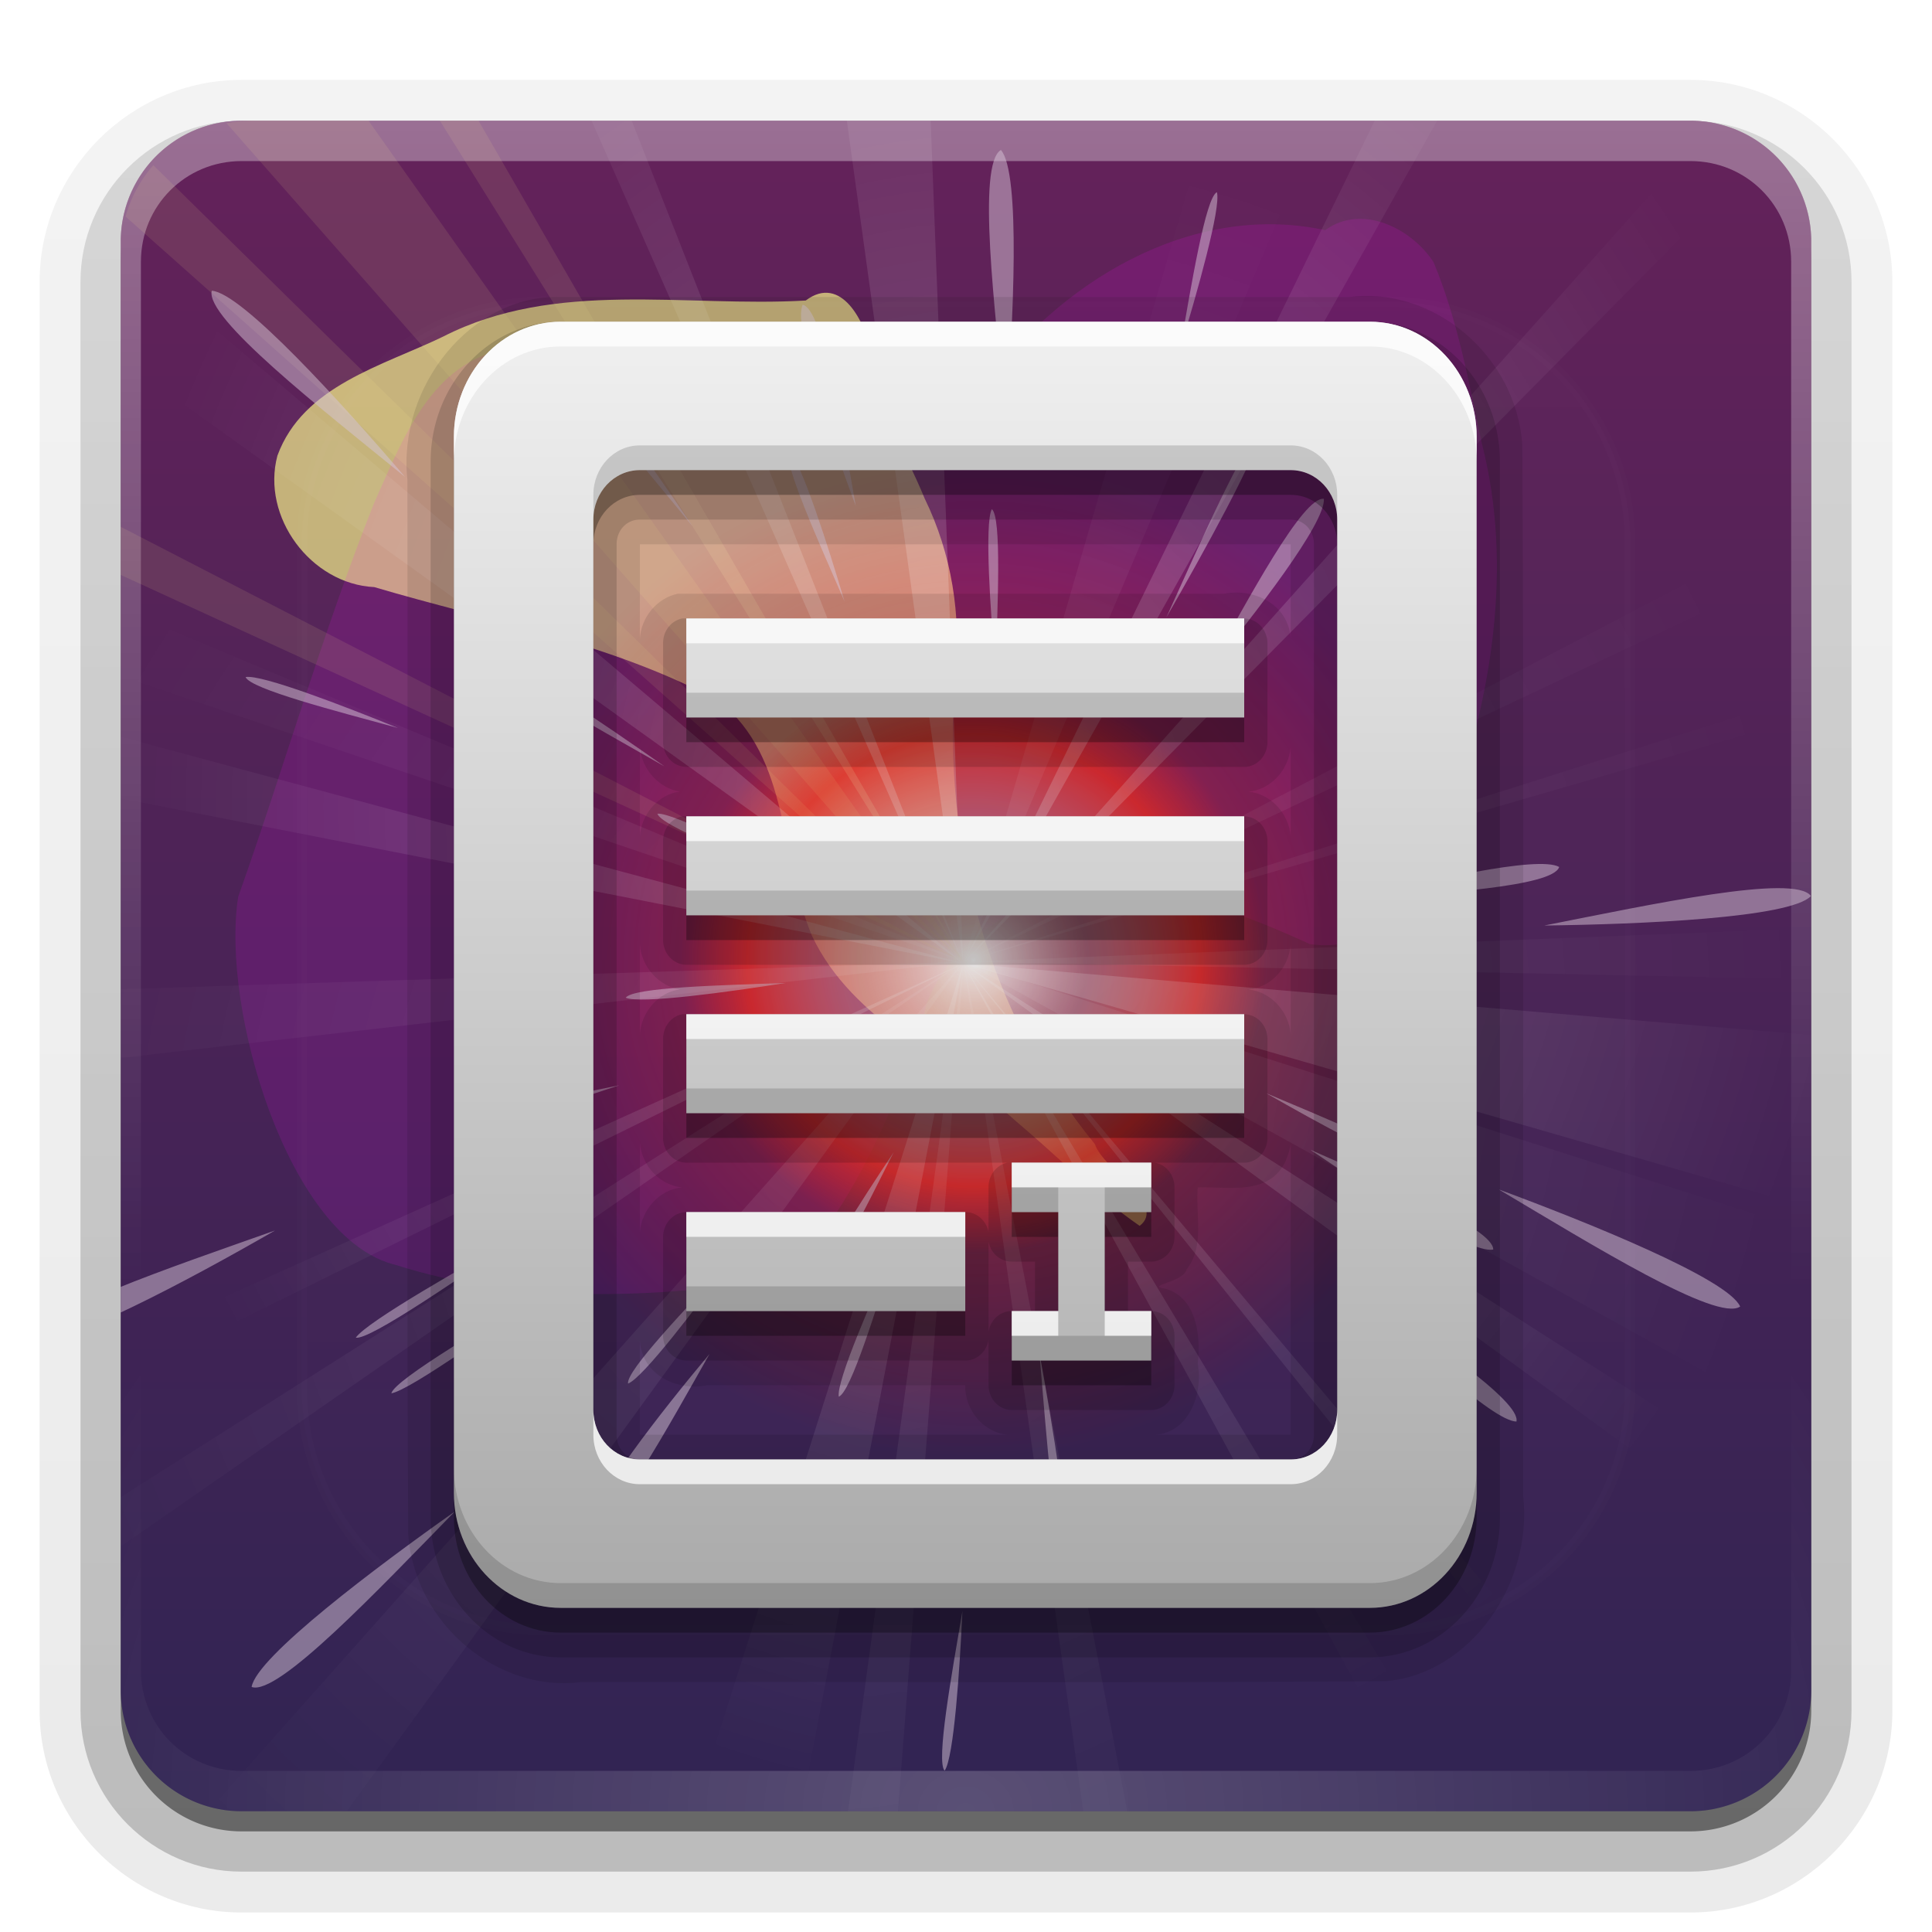 <svg xmlns="http://www.w3.org/2000/svg" viewBox="0 0 96 96" xmlns:xlink="http://www.w3.org/1999/xlink">
<defs>
<clipPath id="clipPath4356">
<path fill="#fff" d="m14.155,5c-5.072,0-9.155,4.083-9.155,9.155v99.69c0,5.072 4.083,9.155 9.155,9.155h99.69c5.072,0 9.155-4.083 9.155-9.155v-99.69c0-5.072-4.083-9.155-9.155-9.155h-99.69z"/>
</clipPath>
<clipPath id="clipPath3613">
<path fill="#fff" d="m12,6h72a6,6 0 0,1 6,6v72a6,6 0 0,1 -6,6h-72a6,6 0 0,1 -6-6v-72a6,6 0 0,1 6-6"/>
</clipPath>
<clipPath id="clipPath3678">
<path fill="#f0f" d="m15.819-22.817h94.663a7.889,7.889 0 0,1 7.889,7.889v94.663a7.889,7.889 0 0,1 -7.889,7.889h-94.663a7.889,7.889 0 0,1 -7.888-7.889v-94.663a7.889,7.889 0 0,1 7.889-7.889"/>
</clipPath>
<clipPath id="clipPath4342">
<path fill="#fff" d="m14.155,5c-5.072,0-9.155,4.083-9.155,9.155v99.69c0,5.072 4.083,9.155 9.155,9.155h99.69c5.072,0 9.155-4.083 9.155-9.155v-99.69c0-5.072-4.083-9.155-9.155-9.155h-99.69z"/>
</clipPath>
<clipPath id="clipPath4346">
<path fill="#fff" d="m14.155,5c-5.072,0-9.155,4.083-9.155,9.155v99.69c0,5.072 4.083,9.155 9.155,9.155h99.69c5.072,0 9.155-4.083 9.155-9.155v-99.69c0-5.072-4.083-9.155-9.155-9.155h-99.69z"/>
</clipPath>
<clipPath id="clipPath4407">
<path fill="#fff" d="m14.155,5c-5.072,0-9.155,4.083-9.155,9.155v99.69c0,5.072 4.083,9.155 9.155,9.155h99.69c5.072,0 9.155-4.083 9.155-9.155v-99.69c0-5.072-4.083-9.155-9.155-9.155h-99.69z"/>
</clipPath>
<clipPath id="clipPath3690">
<path fill="#f0f" d="m15.819-22.817h94.663a7.889,7.889 0 0,1 7.889,7.889v94.663a7.889,7.889 0 0,1 -7.889,7.889h-94.663a7.889,7.889 0 0,1 -7.888-7.889v-94.663a7.889,7.889 0 0,1 7.889-7.889"/>
</clipPath>
<filter width="1.384" x="-.192" y="-.192" height="1.384" color-interpolation-filters="sRGB" id="filter3794">
<feGaussianBlur stdDeviation="5.28"/>
</filter>
<filter color-interpolation-filters="sRGB" id="filter4291">
<feGaussianBlur stdDeviation="2.34"/>
</filter>
<filter width="1.768" x="-.384" y="-.509" height="2.019" color-interpolation-filters="sRGB" id="filter3788">
<feGaussianBlur stdDeviation="13.178"/>
</filter>
<filter width="1.784" x="-.392" y="-.366" height="1.733" color-interpolation-filters="sRGB" id="filter4087">
<feGaussianBlur stdDeviation="9.301"/>
</filter>
<linearGradient xlink:href="#linearGradient4081-11" id="linearGradient3063" y1="74" y2="21.914" gradientUnits="userSpaceOnUse" x2="0"/>
<linearGradient gradientTransform="matrix(1.006 0 0 .994 100 0)" id="ButtonShadow-0" y1="92.54" y2="7.017" x2="0" gradientUnits="userSpaceOnUse">
<stop offset="0"/>
<stop offset="1" stop-opacity=".588"/>
</linearGradient>
<linearGradient gradientTransform="translate(0 -97)" id="linearGradient3721" xlink:href="#ButtonShadow-0" y1="6.132" y2="90.239" x2="0" gradientUnits="userSpaceOnUse"/>
<linearGradient gradientTransform="matrix(1.024 0 0 1.012 -1.143 -98.071)" id="linearGradient3780" xlink:href="#ButtonShadow-0" y1="6.132" y2="90.239" x2="0" gradientUnits="userSpaceOnUse"/>
<linearGradient id="linearGradient3737">
<stop offset="0" stop-color="#fff"/>
<stop offset="1" stop-color="#fff" stop-opacity="0"/>
</linearGradient>
<linearGradient gradientTransform="matrix(1.017 0 0 1.017 -1.103 -1.103)" id="ButtonColor" y1="122" y2="5.425" x2="0" gradientUnits="userSpaceOnUse">
<stop offset="0" stop-color="#302453"/>
<stop offset="1" stop-color="#65225a"/>
</linearGradient>
<linearGradient id="linearGradient4324">
<stop offset="0" stop-color="#fff"/>
<stop offset="1" stop-color="#fff" stop-opacity="0"/>
</linearGradient>
<linearGradient id="linearGradient3188" xlink:href="#linearGradient3737" y1="6" y2="63.893" x2="0" gradientUnits="userSpaceOnUse"/>
<linearGradient id="linearGradient3613" xlink:href="#linearGradient3737" y1="20.221" y2="138.661" x2="0" gradientUnits="userSpaceOnUse"/>
<linearGradient id="linearGradient3617" xlink:href="#ButtonColor" y1="90" y2="5.988" x2="0" gradientUnits="userSpaceOnUse"/>
<linearGradient id="linearGradient4081-11">
<stop offset="0" stop-color="#aaa"/>
<stop offset="1" stop-color="#f0f0f0"/>
</linearGradient>
<radialGradient cx="64.613" cy="52.863" gradientTransform="matrix(.472 .315 .358 -.535 9.022 81.165)" r="107.426" id="radialGradient3745" xlink:href="#linearGradient4324" gradientUnits="userSpaceOnUse"/>
<radialGradient cx="63.604" cy="64" r="32.396" id="radialGradient3688" gradientUnits="userSpaceOnUse">
<stop offset="0" stop-color="#fff"/>
<stop offset=".23" stop-color="#ff9b9b" stop-opacity=".555"/>
<stop offset=".456" stop-color="#ff2d23" stop-opacity=".805"/>
<stop offset=".589" stop-color="#ff2727" stop-opacity=".273"/>
<stop offset="1" stop-color="#f00" stop-opacity="0"/>
</radialGradient>
<radialGradient cx="64.613" cy="52.863" gradientTransform="matrix(.567 -0 0 .644 27.953 18.822)" r="107.426" id="radialGradient3743" xlink:href="#linearGradient4324" gradientUnits="userSpaceOnUse"/>
<radialGradient cx="48" cy="90.172" gradientTransform="matrix(1.157 0 0 .996 -7.551 .197)" r="42" id="radialGradient3619" xlink:href="#linearGradient3737" gradientUnits="userSpaceOnUse"/>
</defs>
<path opacity=".08" fill="url(#linearGradient3780)" d="m12-95.031c-5.511,0-10.031,4.52-10.031,10.031v71c0,5.511 4.52,10.031 10.031,10.031h72c5.511,0 10.031-4.52 10.031-10.031v-71c0-5.511-4.52-10.031-10.031-10.031h-72z" transform="scale(1 -1)"/>
<path opacity=".1" fill="url(#linearGradient3780)" d="m12-94.031c-4.972,0-9.031,4.06-9.031,9.031v71c0,4.972 4.06,9.031 9.031,9.031h72c4.972,0 9.031-4.06 9.031-9.031v-71c0-4.972-4.06-9.031-9.031-9.031h-72z" transform="scale(1 -1)"/>
<path opacity=".2" fill="url(#linearGradient3780)" d="m12-93c-4.409,0-8,3.591-8,8v71c0,4.409 3.591,8 8,8h72c4.409,0 8-3.591 8-8v-71c0-4.409-3.591-8-8-8h-72z" transform="scale(1 -1)"/>
<path opacity=".3" fill="url(#linearGradient3780)" d="m12-92h72a7,7 0 0,1 7,7v71a7,7 0 0,1 -7,7h-72a7,7 0 0,1 -7-7v-71a7,7 0 0,1 7-7" transform="scale(1 -1)"/>
<path opacity=".45" fill="url(#linearGradient3721)" d="m12-91h72a6,6 0 0,1 6,6v72a6,6 0 0,1 -6,6h-72a6,6 0 0,1 -6-6v-72a6,6 0 0,1 6-6" transform="scale(1 -1)"/>
<path fill="url(#linearGradient3617)" d="m12,6h72a6,6 0 0,1 6,6v72a6,6 0 0,1 -6,6h-72a6,6 0 0,1 -6-6v-72a6,6 0 0,1 6-6"/>
<path opacity=".35" fill="url(#linearGradient3188)" d="m12,6c-3.324,0-6,2.676-6,6v2 68 2c0,.335 .041,.651 .094,.969 .049,.296 .097,.597 .188,.875 .01,.03 .021,.064 .031,.094 .099,.288 .235,.547 .375,.812 .145,.274 .316,.536 .5,.781 .184,.246 .374,.473 .594,.688 .44,.428 .943,.815 1.5,1.094 .279,.14 .574,.247 .875,.344-.256-.1-.487-.236-.719-.375-.007-.004-.024,.004-.031,0-.032-.019-.062-.043-.094-.062-.12-.077-.231-.164-.344-.25-.106-.081-.213-.161-.312-.25-.178-.161-.347-.345-.5-.531-.108-.13-.218-.265-.312-.406-.025-.038-.038-.086-.062-.125-.065-.103-.13-.204-.188-.312-.101-.195-.206-.416-.281-.625-.008-.022-.024-.041-.031-.062-.032-.092-.036-.187-.062-.281-.03-.107-.07-.203-.094-.312-.073-.342-.125-.698-.125-1.062v-2-68-2c0-2.782 2.218-5 5-5h2 68 2c2.782,0 5,2.218 5,5v2 68 2c0,.364-.052,.721-.125,1.062-.044,.207-.088,.398-.156,.594-.008,.022-.023,.041-.031,.062-.063,.174-.138,.367-.219,.531-.042,.083-.079,.17-.125,.25-.055,.097-.127,.188-.188,.281-.094,.141-.205,.276-.312,.406-.143,.174-.303,.347-.469,.5-.011,.01-.02,.021-.031,.031-.138,.126-.285,.234-.438,.344-.103,.073-.204,.153-.312,.219-.007,.004-.024-.004-.031,0-.232,.139-.463,.275-.719,.375 .301-.097 .597-.204 .875-.344 .557-.279 1.06-.666 1.5-1.094 .22-.214 .409-.442 .594-.688 .184-.246 .355-.508 .5-.781 .14-.265 .276-.525 .375-.812 .01-.031 .021-.063 .031-.094 .09-.278 .139-.579 .188-.875 .052-.318 .094-.634 .094-.969v-2-68-2c0-3.324-2.676-6-6-6h-72z"/>
<path opacity=".2" fill="url(#radialGradient3619)" d="m12,90c-3.324,0-6-2.676-6-6v-2-68-2c0-.335 .041-.651 .094-.969 .049-.296 .097-.597 .188-.875 .01-.03 .021-.064 .031-.094 .099-.288 .235-.547 .375-.812 .145-.274 .316-.536 .5-.781 .184-.246 .374-.473 .594-.688 .44-.428 .943-.815 1.5-1.094 .279-.14 .574-.247 .875-.344-.256,.1-.487,.236-.719,.375-.007,.004-.024-.004-.031,0-.032,.019-.062,.043-.094,.062-.12,.077-.231,.164-.344,.25-.106,.081-.213,.161-.312,.25-.178,.161-.347,.345-.5,.531-.108,.13-.218,.265-.312,.406-.025,.038-.038,.086-.062,.125-.065,.103-.13,.204-.188,.312-.101,.195-.206,.416-.281,.625-.008,.022-.024,.041-.031,.062-.032,.092-.036,.187-.062,.281-.03,.107-.07,.203-.094,.312-.073,.342-.125,.698-.125,1.062v2 68 2c0,2.782 2.218,5 5,5h2 68 2c2.782,0 5-2.218 5-5v-2-68-2c0-.364-.052-.721-.125-1.062-.044-.207-.088-.398-.156-.594-.008-.022-.023-.041-.031-.062-.063-.174-.138-.367-.219-.531-.042-.083-.079-.17-.125-.25-.055-.097-.127-.188-.188-.281-.094-.141-.205-.276-.312-.406-.143-.174-.303-.347-.469-.5-.011-.01-.02-.021-.031-.031-.138-.126-.285-.234-.438-.344-.103-.073-.204-.153-.312-.219-.007-.004-.024,.004-.031,0-.232-.139-.463-.275-.719-.375 .301,.097 .597,.204 .875,.344 .557,.279 1.06,.666 1.5,1.094 .22,.214 .409,.442 .594,.688 .184,.246 .355,.508 .5,.781 .14,.265 .276,.525 .375,.812 .01,.031 .021,.063 .031,.094 .09,.278 .139,.579 .188,.875 .052,.318 .094,.634 .094,.969v2 68 2c0,3.324-2.676,6-6,6h-72z"/>
<g fill-rule="evenodd">
<g fill-opacity=".75">
<path opacity=".931" fill="#ffff8d" filter="url(#filter4087)" d="m52.65-11.067c-7.886,.455-16.322-1.402-23.675,2.355-3.95,1.915-9.144,3.203-10.819,7.772-1.071,4.01 2.196,8.386 6.324,8.585 7.561,2.242 15.476,3.651 22.485,7.428 4.706,3.699 3.981,10.274 6.088,15.324 2.67,5.686 8.916,8.073 13.329,12.126 2.698,2.267 5.168,4.816 8.072,6.83 1.817-1.393-2.364-3.656-2.922-5.34-6.938-8.462-10.021-19.689-9.13-30.528 .427-3.98-.22-8.014-1.981-11.619-1.295-3.153-3.195-6.15-3.516-9.603-.357-1.866-1.92-5.088-4.254-3.33z" clip-path="url(#clipPath3678)" transform="matrix(.761 0 0 .761 -.032 23.355)"/>
<path opacity=".4" fill="#f0f" filter="url(#filter3788)" d="m86.572-15.661c-8.788-1.903-17.538,3.468-22.443,10.493-4.718,5.134-12.507,4.466-18.626,2.758-4.453-.99-7.892-4.385-12.307-5.48-4.99,.728-6.921,6.031-8.726,10.046-3.359,8.426-5.845,17.187-8.876,25.716-1.149,7.378 3.324,22.39 10.304,24.036 7.724,2.464 16.073,2.184 23.999,1.096 4.649-1.354 9.678-13.544 10.669-18.254 1.899-4.6 6.895-7.323 11.77-7.095 4.655-.381 9.1,1.423 13.23,3.297 4.899,.735 8.45-4.071 9.138-8.416 2.729-7.738 4.164-16.203 2.091-24.281-.84-3.985-1.583-8.074-3.152-11.833-1.448-2.205-4.669-3.833-7.073-2.084z" clip-path="url(#clipPath3690)" transform="matrix(.761 0 0 .761 -.032 23.355)"/>
</g>
<path fill="url(#radialGradient3688)" filter="url(#filter4291)" d="m96,64a32.396,32.396 0 1,1 -64.791,0 32.396,32.396 0 1,1 64.791,0z" transform="matrix(.761 0 0 .761 -.032 -.984)"/>
<g transform="matrix(.712 0 0 .712 2.441 25.22)">
<path opacity=".224" fill="url(#radialGradient3743)" d="m58.827-64.784 4.966,128.6-14.86-107.611 9.894-20.988zm58.414,33.565-53.448,95.035 47.667-97.616 5.782,2.581zm9.903,30.965-63.351,64.069 72.398-80.991-9.047,16.922zm39.875,93.845-103.226-29.776 108.246,9.151-5.02,20.625zm-15.019,34.409-88.207-64.184 91.51,58.539-3.303,5.645zm-20.51,20.493-67.697-84.678 69.851,83.198-2.154,1.48zm-14.879,12.268-52.818-96.945 55.821,93.193-3.003,3.752zm-83.343-.761 30.525-96.184-20.43,106.694-10.094-10.509zm-67.338-51.994 97.863-44.191-97.441,48.024-.422-3.833zm-3.12-71.354 100.983,27.163-106.606-20.885 5.623-6.278zm21.62-40.115 79.364,67.278-88.27-63.32l8.906-3.959zm36.812-40.883 42.551,108.162-43.83-99.398 1.279-8.764z" clip-path="url(#clipPath4346)" transform="translate(0 -32)"/>
<path opacity=".1" fill="url(#radialGradient3745)" d="m-11.805,167.822 75.634-104.125-72.187,81.179-3.447,22.946zm67.215,4.583 8.419-108.708-14.66,107.639 6.241,1.069zm25.449-20.231-17.03-88.477 15.14,107.572 1.889-19.095zm85.323-55.828-102.353-32.649 95.058,52.583 7.295-19.934zm6.65-36.95-109.003,4.301 108.609,2.228 .393-6.529zm-5.652-28.437-103.351,32.738 104.318-30.311-.967-2.427zm-5.546-18.47-97.805,51.208 98.215-46.42-.41-4.788zm-69.694-45.709-28.111,96.917 42.345-100.039-14.234,3.122zm-84.879,5.772 56.768,91.145-54.285-94.096-2.482,2.951zm-42.269,57.571 99.037,33.574-100.219-41.919l1.182,8.345zm-4.336,45.363 103.373-11.79-108.574,3.547 5.202,8.242zm7.864,54.45 95.509-66.239-91.698,58.244-3.81,7.995z" clip-path="url(#clipPath4342)" transform="translate(0 -32)"/>
<path opacity=".1" fill="#ffe98f" d="m63.829,63.697zm0,0zm0,0zm0,0zm0,0zm0,0zm0,0zm-84.326-95.918 84.326,95.918-70.093-99.04-14.234,3.122zm27.558,4.773 56.768,91.145-54.285-94.096-2.482,2.951zm-19.781,23.09 76.549,68.055-77.731-76.399 1.182,8.345zm-20.827,23.376 97.376,44.679-102.578-52.922l5.202,8.242zm97.376,44.679z" clip-path="url(#clipPath4356)" transform="translate(0 -32)"/>
</g>
<path opacity=".5" fill="#d7c5d7" d="m64.594,26.576c-.753-7.295-1.946-17.113-.332-18.062 1.345,1.526 .841,11.665 .332,18.062zm23.572,58.606c4.698,3.271 11.117,7.575 10.807,8.947-1.622-.028-7.317-5.432-10.807-8.947zm-6.047-13.162c4.034,1.703 9.496,3.932 9.711,4.764-1.059,.068-6.385-2.853-9.711-4.764zm-43.558-.531c-4.158,1.372-9.737,3.288-10.447,2.803 .753-.748 6.685-2.053 10.447-2.803zm3.054-21.469c-4.856-2.763-11.431-6.423-11.692-7.358 1.273,.178 7.687,4.541 11.692,7.358zm-9.04,31.195c-4.617,3.147-10.794,7.444-11.749,7.267 .72-1.065 7.458-4.908 11.749-7.267zm-5.089,18.978c-5.126,5.245-11.911,12.441-13.673,11.806 .313-2.01 8.43-8.107 13.673-11.806zm29.565-24.206c-1.978,3.906-4.58,9.201-5.425,9.358 .006-1.061 3.288-6.172 5.425-9.358zm21.133-32.341c2.785-5.001 6.427-11.818 7.823-11.646 .134,1.617-4.674,7.822-7.823,11.646zm-54.518,3.784c-4.225-1.15-9.935-2.629-10.26-3.426 1.04-.208 6.709,1.976 10.26,3.426zm77.181,13.301c7.195-1.419 16.863-3.506 17.956-1.985-1.397,1.479-11.539,1.906-17.956,1.985zm-56.2,28.843c-2.827,4.978-6.524,11.764-7.919,11.581-.121-1.618 4.739-7.784 7.919-11.581zm12.553-7.227c-1.326,4.173-3.045,9.816-3.855,10.107-.164-1.048 2.256-6.62 3.855-10.107zm-3.462-43.424c-1.747-4.015-4.167-9.395-3.748-10.147 .813,.681 2.657,6.469 3.748,10.147zm21.658,1.074c2.307-5.089 5.348-11.972 6.256-12.317-.061,1.284-3.818,8.071-6.256,12.317zm-31.892-6.144c-3.557-4.309-8.402-10.066-8.313-11.034 1.127,.619 5.571,6.977 8.313,11.034zm-19.364-3.328c-5.692-4.624-13.48-10.721-13.01-12.534 2.031,.128 8.845,7.652 13.01,12.534zm26.813,27.222c-4.071-1.612-9.582-3.717-9.816-4.545 1.057-.091 6.447,2.709 9.816,4.545zm34.142,18.081c5.235,2.316 12.357,5.317 12.314,6.723-1.598,.282-8.218-3.938-12.314-6.723zm-8.764-53.942c.758-4.313 1.708-10.135 2.472-10.531 .303,1.017-1.353,6.862-2.472,10.531zm21.452,56.614c6.304,3.747 14.714,8.952 16.253,7.886-.82-1.862-10.234-5.662-16.253-7.886zm-43.291-46.003c-.996-5.637-2.207-13.27-3.582-13.565-.656,1.484 1.857,8.921 3.582,13.565zm9.406,11.015c.148-4.376 .419-10.269-.246-10.814-.506,.932-.092,6.993 .246,10.814zm-17.809,39.755c-2.991,3.198-7.073,7.456-6.931,8.305 .995-.369 4.671-5.205 6.931-8.305zm20.767,6.244c.469,5.568 1.029,13.072 1.768,13.701 .373-1.23-.894-8.883-1.768-13.701zm-32.107-4.895c-4.795,2.869-11.288,6.67-11.529,7.612 1.269-.206 7.586-4.708 11.529-7.612zm-19.36-3.351c-6.912,2.45-16.293,5.586-16.457,7.451 1.956,.56 10.897-4.246 16.457-7.451zm34.383-16.667c-4.376,.155-10.273,.293-10.771,.994 .965,.44 6.982-.393 10.771-.994zm38.226-5.599c5.708-.428 13.424-.87 13.854-2.209-1.411-.801-9.062,.957-13.854,2.209zm-26.327,47.889c-.731,4.317-1.786,10.121-1.199,10.75 .626-.857 1.024-6.918 1.199-10.75z" clip-path="url(#clipPath4407)" transform="matrix(.738 0 0 .738 2.309 1.169)"/>
</g>
<path opacity=".1" fill="url(#linearGradient3613)" filter="url(#filter3794)" stroke="#fff" stroke-linecap="round" stroke-width=".5" d="m27,15h42a12,12 0 0,1 12,12v42a12,12 0 0,1 -12,12h-42a12,12 0 0,1 -12-12v-42a12,12 0 0,1 12-12" clip-path="url(#clipPath3613)"/>
<g transform="translate(-224.949 -31.729)">
<g fill-rule="evenodd">
<path opacity=".08" d="m48.062,21.969c-11.141-.149-21.661,7.409-25.281,17.906-.026,.075-.069,.143-.094,.219-.661,1.203-.782,2.544-.938,3.719-.144,1.086-.366,1.794-.562,2.156-.518-.007-1.071-.058-1.812-.031-.972,.035-2.216,.353-2.938,1.469a1.085,1.085 0 0,0 -.062,.094c-.616,1.161-.29,2.405 .156,3.25 .447,.846 .986,1.531 1.188,2a1.085,1.085 0 0,0 .062,.125c2.44,4.143 4.776,8.396 7.344,12.531a1.085,1.085 0 0,0 .125,.188c.825,.836 2.038,1.017 3,.719 .892-.277 1.621-.947 2-1.875h.031c.034-.06 .059-.127 .094-.188 2.703-4.741 5.551-9.427 8.188-14.25a1.085,1.085 0 0,0 .094-.219c.342-1.139-.102-2.275-.844-2.969-.623-.582-1.478-.848-2.375-.812-.171,.007-.326-.067-.5-.031v.031c-.404-.026-.779-.041-1.062,0 .968-4.9 4.74-8.963 9.438-10.625-.376,1.17-.413,2.39-.344,3.469 0,.021-0,.042 0,.062 .046,3.588-.09,7.259 .094,10.938a1.085,1.085 0 0,0 .031,.125c.261,1.464 1.177,2.604 2.312,3.281 1.1,.656 2.411,.898 3.688,.75v.031c3.194-.047 6.453,.09 9.75-.094a1.085,1.085 0 0,0 .094-.031c1.86-.294 3.09-1.675 3.656-3.281-.661,6.337-5.914,12.043-12.281,12.875a1.085,1.085 0 0,0 -.062,0c-.448,.096-1.369,.053-2.344,.188-.487,.067-.997,.185-1.5,.5-.503,.315-.965,.852-1.188,1.5a1.085,1.085 0 0,0 -.031,.219c-.308,2.45-.08,4.847-.156,7.062a1.085,1.085 0 0,0 0,.031c-.01,1.141 .695,2.079 1.531,2.562 .771,.446 1.655,.564 2.531,.406v.031c.074-.002 .144-.029 .219-.031 10.9-.371 20.946-7.934 24.344-18.281 .003-.009-.003-.022 0-.031 3.45-9.833 .515-21.395-7.188-28.406-.011-.01-.021-.021-.031-.031-4.926-4.607-11.588-7.274-18.344-7.25-.01,0-.021-0-.031,0zm4.562,13.375c5.069,1.655 8.915,6.206 9.719,11.469-.302-.611-.584-1.238-1.188-1.688-.008-.006-.023,.006-.031,0-1.176-.909-2.534-1.163-3.75-1.188-1.225-.025-2.347,.107-3.281,.031v.031c-.343-.056-.633-.051-.875-.031-.081,.007-.114-.006-.188,0-.059-2.599 .137-5.35-.219-8.156h.031c-.001-.029-.029-.035-.031-.062-.003-.021 .003-.041 0-.062h-.031c-.015-.148-.118-.212-.156-.344z"/>
<path opacity=".1" d="m48.062,23.062c-10.725-.158-20.945,7.213-24.337,17.366-1.16,1.885-.646,5.328-1.843,6.603-1.51,.172-3.547-.562-4.538,.969-.839,1.58 .797,2.943 1.384,4.308 2.453,4.165 4.758,8.437 7.303,12.536 1.054,1.069 2.872,.41 3.308-.94 2.744-4.819 5.63-9.579 8.285-14.435 .435-1.449-1.061-2.727-2.46-2.438-.753-.208-2.476,.43-2.588-.338 .885-6.913 6.91-12.705 13.86-13.287-2.247,.86-2.515,3.369-2.375,5.442 .049,3.645-.101,7.302 .081,10.938 .405,2.274 2.796,3.446 4.934,3.151 3.235-.048 6.482,.099 9.708-.081 3.134-.496 4.284-4.992 1.708-6.887-1.858-1.455-4.325-.732-6.498-.907-.757-.186-2.434,.549-2.058-.77-.088-2.811 .194-5.658-.176-8.442-.044-1.546-3.651-2.955-.718-2.234 7.217,1.218 12.936,8.049 12.769,15.383 .174,7.552-5.851,14.59-13.343,15.569-1.404,.3-3.617-.289-4.219,1.462-.287,2.283-.045,4.652-.125,6.969-.013,1.493 1.611,2.236 2.938,1.918 10.506-.263 20.309-7.642 23.571-17.614 3.317-9.418 .476-20.575-6.917-27.28-4.731-4.439-11.162-6.993-17.654-6.962z"/>
<path opacity=".15" d="m48.062,23.969c-13.443,0-24.374,10.662-24.938,23.969h-4.125a1.019,1.019 0 0,0 -.875,1.531l8.375,14.531a1.019,1.019 0 0,0 1.75,0l8.406-14.531a1.019,1.019 0 0,0 -.875-1.531h-4.281c.552-8.711 7.709-15.594 16.562-15.594 9.214,0 16.656,7.442 16.656,16.656 0,9.214-7.442,16.656-16.656,16.656a1.019,1.019 0 0,0 -1.031,1.031v6.312a1.019,1.019 0 0,0 1.031,1.031c13.804,0 25.031-11.227 25.031-25.031 0-13.804-11.227-25.031-25.031-25.031zm-.062,10c-1.655,0-3.031,1.376-3.031,3.031v12c0,1.655 1.376,3.031 3.031,3.031h10c1.655,0 3.031-1.376 3.031-3.031 0-1.655-1.376-3.031-3.031-3.031h-6.969v-8.969c0-1.655-1.376-3.031-3.031-3.031z"/>
<path opacity=".3" d="m48.062,25c-13.246,0-23.989,10.725-24,23.969h-5.062l8.375,14.531 8.406-14.531h-5.406c.011-9.756 7.929-17.656 17.688-17.656 9.765,0 17.688,7.922 17.688,17.688 0,9.765-7.922,17.688-17.688,17.688v6.312c13.253,0 24-10.747 24-24 0-13.253-10.747-24-24-24zm-.062,10c-1.108,0-2,.892-2,2v12c0,1.108 .892,2 2,2h10c1.108,0 2-.892 2-2 0-1.108-.892-2-2-2h-8v-10c0-1.108-.892-2-2-2z"/>
<path fill="#fff" d="m48.062,24c-13.246,0-23.989,10.725-24,23.969h-5.062l8.375,14.531 8.406-14.531h-5.406c.011-9.756 7.929-17.656 17.688-17.656 9.765,0 17.688,7.922 17.688,17.688 0,9.765-7.922,17.688-17.688,17.688v6.312c13.253,0 24-10.747 24-24 0-13.253-10.747-24-24-24zm-.062,10c-1.108,0-2,.892-2,2v12c0,1.108 .892,2 2,2h10c1.108,0 2-.892 2-2 0-1.108-.892-2-2-2h-8v-10c0-1.108-.892-2-2-2z"/>
<path fill="#f0f" d="m-31.944,23.991c-13.246,0-23.998,10.745-24.009,23.989h-5.054l8.391,14.531 8.391-14.531h-5.41c.011-9.756 7.932-17.671 17.69-17.671 9.765,0 17.69,7.925 17.69,17.69 0,9.765-7.925,17.691-17.69,17.691v6.318c13.253,0 24.009-10.756 24.009-24.009 0-13.253-10.756-24.009-24.009-24.009z"/>
</g>
<g fill="#f0f">
<path d="m-32,34a2,2 0 0,1 2,2v12a2,2 0 0,1 -2,2 2,2 0 0,1 -2-2v-12a2,2 0 0,1 2-2"/>
<path d="m48,20a2,2 0 0,1 2,2v10a2,2 0 0,1 -2,2 2,2 0 0,1 -2-2v-10a2,2 0 0,1 2-2" transform="rotate(90)"/>
</g>
</g>
<g color="#000" transform="matrix(1.155 0 0 1.229 -7.476 -11.052)">
<path opacity=".1" d="m30.594,21c-3.847-.106-7.026,3.628-6.594,7.394 .023,14.208-.045,28.419 .034,42.626 .27,3.64 3.862,6.418 7.445,5.98 11.534-.023 23.07,.046 34.602-.035 3.651-.289 6.347-3.94 5.919-7.507-.023-14.159 .045-28.321-.034-42.478-.27-3.64-3.862-6.418-7.445-5.98-11.309,0-22.618,0-33.927,0zm3.406,10c9.333,0 18.667,0 28,0 0,1.271 0,2.542 0,3.812-.097-1.42-1.627-2.054-2.885-1.812-7.83,0-15.66,0-23.49,0-.868,.167-1.587,.946-1.625,1.844 0-1.281 0-2.562 0-3.844zm0,8.188c.08,.918 .819,1.664 1.719,1.812-.91,.094-1.679,.923-1.719,1.844 0-1.219 0-2.438 0-3.656zm28,0c0,1.208 0,2.417 0,3.625-.082-.944-.871-1.729-1.812-1.812 .954-.09 1.72-.859 1.812-1.812zm-28,8c.08,.918 .819,1.664 1.719,1.812-.91,.094-1.679,.923-1.719,1.844 0-1.219 0-2.438 0-3.656zm28,0c0,1.208 0,2.417 0,3.625-.082-.944-.871-1.729-1.812-1.812 .954-.09 1.72-.859 1.812-1.812zm-28,8c.082,.944 .871,1.729 1.812,1.812-.944,.082-1.729,.871-1.812,1.812 0-1.208 0-2.417 0-3.625zm28,0c0,3.938 0,7.875 0,11.812-1.938,0-3.875,0-5.812,0 1.42-.097 2.054-1.627 1.812-2.885 .149-1.161-.078-2.688-1.406-3.021-.902-.13 .797-.243 .928-.78 .784-.922 .38-2.214 .479-3.314 1.296-.044 3.065,.357 3.781-1.062 .092-.243 .199-.488 .219-.75zm-28,8c.097,1.42 1.627,2.054 2.885,1.812 3.705,0 7.41,0 11.115,0-.03,1.014 .81,1.915 1.812,2-5.271,0-10.542,0-15.812,0 0-1.271 0-2.542 0-3.812z"/>
<path opacity=".15" d="m30.594,22c-3.09,0-5.594,2.548-5.594,5.656v42.688c0,3.108 2.504,5.656 5.594,5.656h34.812c3.09,0 5.594-2.548 5.594-5.656v-42.688c0-3.108-2.504-5.656-5.594-5.656h-34.812zm3.406,8h1 26 1c.568,0 1,.432 1,1v1 34 1c0,.568-.432,1-1,1h-1-26-1c-.568,0-1-.432-1-1v-1-34-1c0-.568 .432-1 1-1zm1.812,4a1.007,1.007 0 0,0 -.812,1v4a1.007,1.007 0 0,0 1,1h24a1.007,1.007 0 0,0 1-1v-4a1.007,1.007 0 0,0 -1-1h-24a1.007,1.007 0 0,0 -.188,0zm0,8a1.007,1.007 0 0,0 -.812,1v4a1.007,1.007 0 0,0 1,1h24a1.007,1.007 0 0,0 1-1v-4a1.007,1.007 0 0,0 -1-1h-24a1.007,1.007 0 0,0 -.188,0zm0,8a1.007,1.007 0 0,0 -.812,1v4a1.007,1.007 0 0,0 1,1h13.812a1.007,1.007 0 0,0 -.812,1v1.812a1.007,1.007 0 0,0 -1-.812h-12a1.007,1.007 0 0,0 -1,1v4a1.007,1.007 0 0,0 1,1h12a1.007,1.007 0 0,0 1-.844v1.844a1.007,1.007 0 0,0 1,1h6a1.007,1.007 0 0,0 1-1v-2a1.007,1.007 0 0,0 -1-1h-1v-2h1a1.007,1.007 0 0,0 1-1v-2a1.007,1.007 0 0,0 -.844-1h3.844a1.007,1.007 0 0,0 1-1v-4a1.007,1.007 0 0,0 -1-1h-24a1.007,1.007 0 0,0 -.188,0zm13.188,9.188a1.007,1.007 0 0,0 1,.812h1v2h-1a1.007,1.007 0 0,0 -1,.844v-3.656z"/>
<path opacity=".3" d="m30.594,23c-2.539,0-4.594,2.084-4.594,4.656v42.688c0,2.572 2.055,4.656 4.594,4.656h34.812c2.539,0 4.594-2.084 4.594-4.656v-42.688c0-2.572-2.055-4.656-4.594-4.656h-34.812zm3.406,6h1 26 1c1.108,0 2,.892 2,2v1 34 1c0,1.108-.892,2-2,2h-1-26-1c-1.108,0-2-.892-2-2v-1-34-1c0-1.108 .892-2 2-2zm2,6 0,4 24,0 0-4-24,0zm0,8 0,4 24,0 0-4-24,0zm0,8 0,4 24,0 0-4-24,0zm14,6 0,2 2,0 0,4-2,0 0,2 6,0 0-2-2,0 0-4 2,0 0-2-6,0zm-14,2 0,4 12,0 0-4-12,0z"/>
<path fill="url(#linearGradient3063)" d="m30.594,22c-2.539,0-4.594,2.084-4.594,4.656v42.688c0,2.572 2.055,4.656 4.594,4.656h34.812c2.539,0 4.594-2.084 4.594-4.656v-42.688c0-2.572-2.055-4.656-4.594-4.656h-34.812zm3.406,6h1 26 1c1.108,0 2,.892 2,2v1 34 1c0,1.108-.892,2-2,2h-1-26-1c-1.108,0-2-.892-2-2v-1-34-1c0-1.108 .892-2 2-2zm2,6 0,4 24,0 0-4-24,0zm0,8 0,4 24,0 0-4-24,0zm0,8 0,4 24,0 0-4-24,0zm14,6 0,2 2,0 0,4-2,0 0,2 6,0 0-2-2,0 0-4 2,0 0-2-6,0zm-14,2 0,4 12,0 0-4-12,0z"/>
<path opacity=".75" fill="#fff" d="m30.594,22c-2.539,0-4.594,2.084-4.594,4.656v1c0-2.572 2.055-4.656 4.594-4.656h34.812c2.539,0 4.594,2.084 4.594,4.656v-1c0-2.572-2.055-4.656-4.594-4.656h-34.812zm5.406,12v1h24v-1h-24zm0,8 0,1 24,0 0-1-24,0zm0,8 0,1 24,0 0-1-24,0zm14,6 0,1 6,0 0-1-6,0zm-14,2 0,1 12,0 0-1-12,0zm14,4 0,1 2,0 0-1-2,0zm4,0 0,1 2,0 0-1-2,0zm-22,4 0,1c0,1.108 .892,2 2,2h1 26 1c1.108,0 2-.892 2-2v-1c0,1.108-.892,2-2,2h-1-26-1c-1.108,0-2-.892-2-2z"/>
<path opacity=".15" d="m34,27c-1.108,0-2,.892-2,2v1c0-1.108 .892-2 2-2h1 26 1c1.108,0 2,.892 2,2v-1c0-1.108-.892-2-2-2h-1-26-1zm2,10 0,1 24,0 0-1-24,0zm0,8 0,1 24,0 0-1-24,0zm0,8 0,1 24,0 0-1-24,0zm14,4 0,1 2,0 0-1-2,0zm4,0 0,1 2,0 0-1-2,0zm-18,4 0,1 12,0 0-1-12,0zm14,2 0,1 6,0 0-1-6,0zm-24,5.344 0,1c0,2.572 2.055,4.656 4.594,4.656h34.812c2.539,0 4.594-2.084 4.594-4.656v-1c0,2.572-2.055,4.656-4.594,4.656h-34.812c-2.539,0-4.594-2.084-4.594-4.656z"/>
</g>
<g fill="#bcffb9">
<path opacity=".503" d="m-30.177-7.729h6.863a4.602,4.918 0 0,1 4.602,4.918v85.147a4.602,4.918 0 0,1 -4.602,4.918h-6.863a4.602,4.918 0 0,1 -4.603-4.918v-85.147a4.602,4.918 0 0,1 4.603-4.918"/>
<path opacity=".503" d="m107.111-.61h6.863a4.602,4.918 0 0,1 4.602,4.918v85.147a4.602,4.918 0 0,1 -4.602,4.918h-6.863a4.602,4.918 0 0,1 -4.603-4.918v-85.147a4.602,4.918 0 0,1 4.603-4.918"/>
</g>
</svg>
